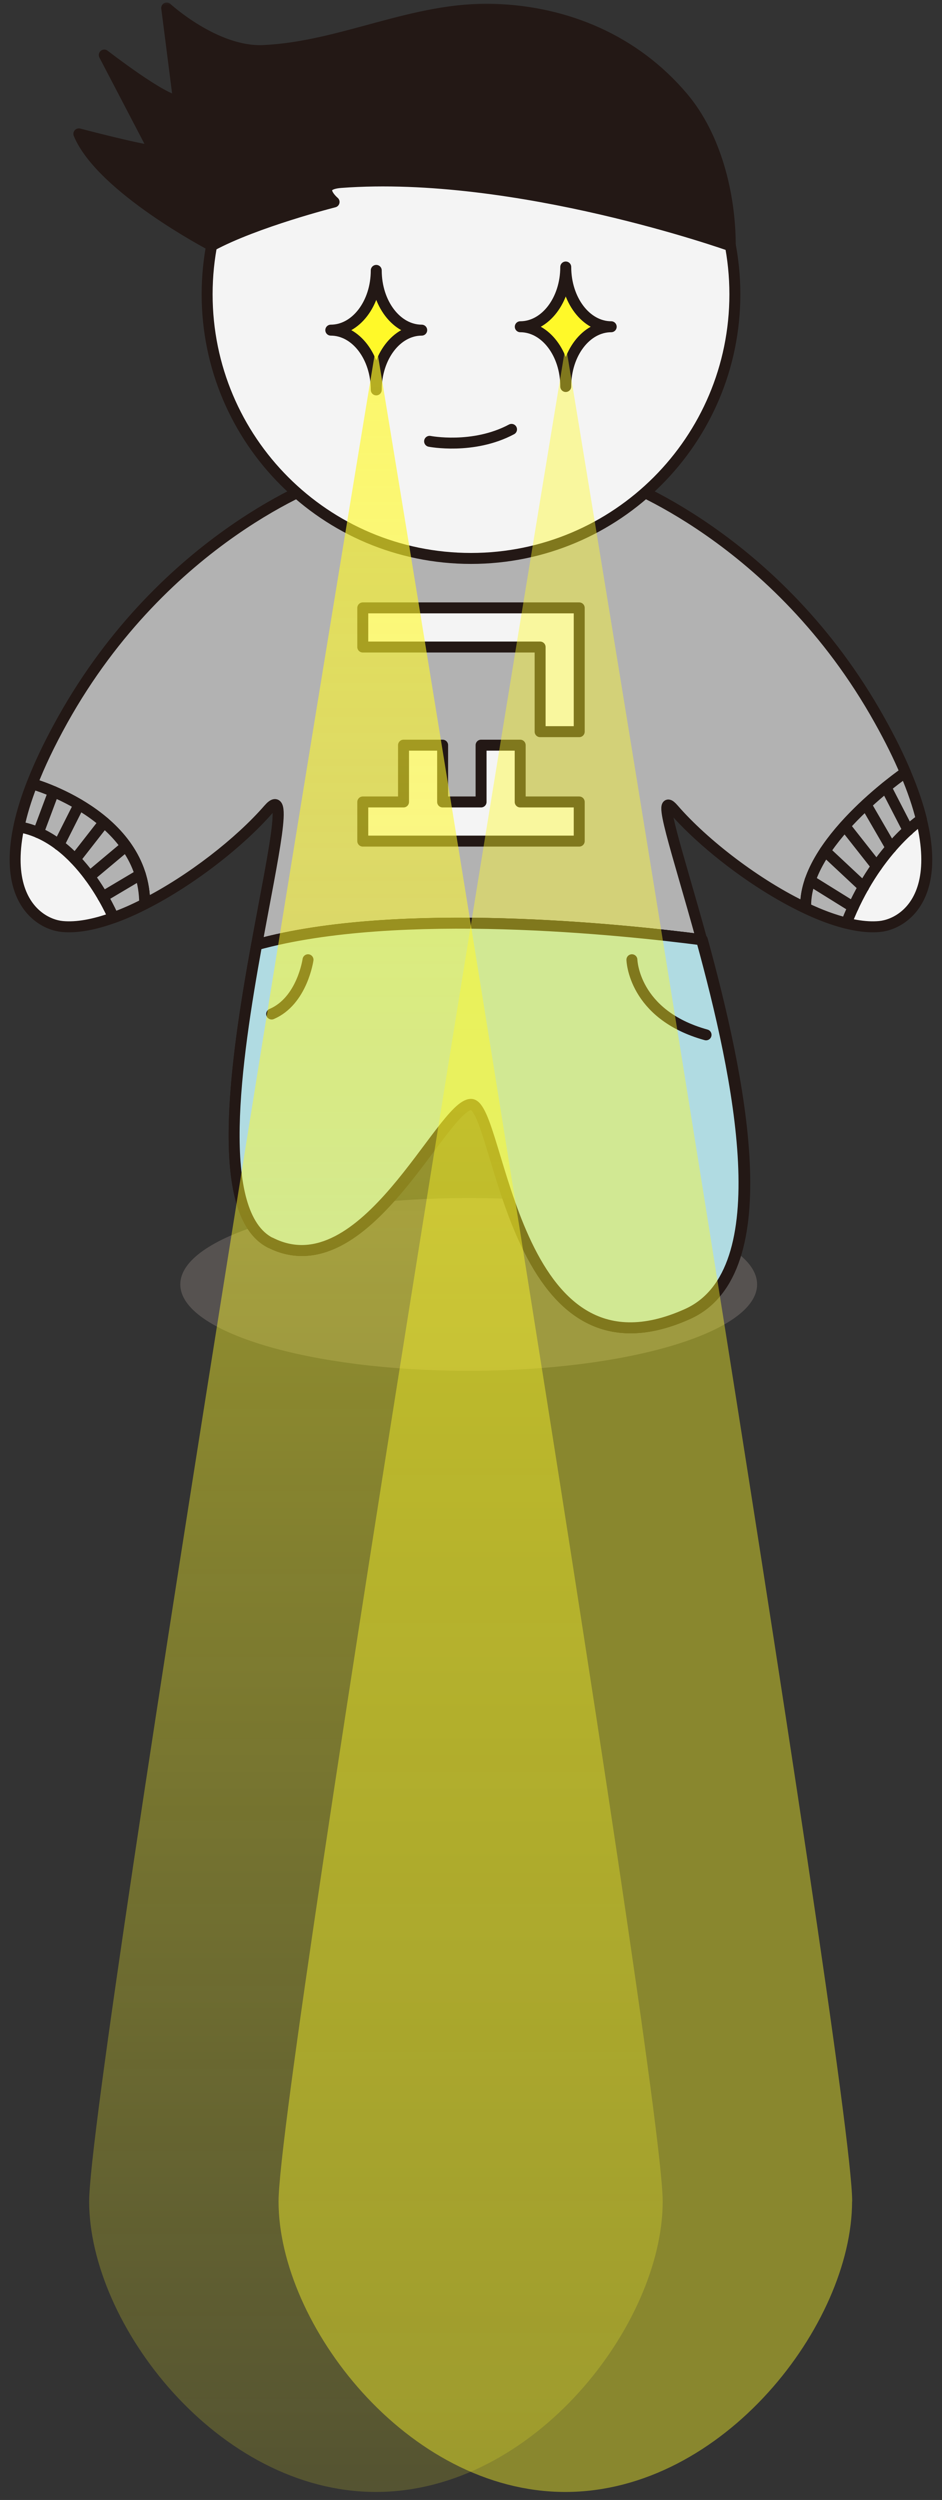 <svg width="86" height="228" viewBox="0 0 86 228" fill="none" xmlns="http://www.w3.org/2000/svg">
<rect x="0" y="0" width="86" height="228" fill="#333333" stroke="none"/>
<g clip-path="url(#clip0_188_2000)">
<mask id="mask0_188_2000" style="mask-type:luminance" maskUnits="userSpaceOnUse" x="0" y="0" width="86" height="228">
<path d="M86 0H0V228H86V0Z" fill="white"/>
</mask>
<g mask="url(#mask0_188_2000)">
<path opacity="0.5" d="M42.79 125.02C57.332 125.02 69.12 121.492 69.12 117.14C69.12 112.788 57.332 109.26 42.79 109.26C28.248 109.26 16.46 112.788 16.46 117.14C16.46 121.492 28.248 125.02 42.79 125.02Z" fill="#7A736E"/>
<path d="M43 100.72C40.32 100.72 33.25 117.67 24.69 113.34C15.49 108.68 28.81 68.86 24.51 73.8C20.21 78.74 10.97 84.99 5.7 84.5C2.99 84.25 -2.49 80.36 5.7 65.69C15.08 48.88 29.7 43.8 29.7 43.8H56.29C56.29 43.8 70.91 48.88 80.29 65.69C88.48 80.37 83 84.25 80.29 84.5C75.02 84.99 65.78 78.74 61.48 73.8C57.18 68.85 76.84 113.48 62.73 119.84C46.66 127.08 45.67 100.72 43 100.72Z" fill="#F4F4F4" stroke="#231815" stroke-linecap="round" stroke-linejoin="round"/>
<path d="M2.93 71.48C2.93 71.48 13.21 74.32 13.21 82.44C17.47 80.28 21.91 76.8 24.52 73.8C26.39 71.65 24.93 77.95 23.44 86.15C36.38 82.59 57.02 84.79 64.06 85.7C61.84 77.61 59.81 71.84 61.5 73.8C64.26 76.98 69.08 80.7 73.57 82.82C73.3 76.94 82.38 70.64 82.66 70.45C82.05 69 81.27 67.42 80.3 65.69C70.92 48.88 56.3 43.8 56.3 43.8H29.71C29.71 43.8 15.09 48.88 5.71 65.69C4.51 67.85 3.6 69.77 2.94 71.48H2.93Z" fill="#B2B2B2" stroke="#231815" stroke-linecap="round" stroke-linejoin="round"/>
<path d="M24.77 113.34C33.33 117.67 40.4 100.72 43.07 100.72C45.74 100.72 46.73 127.08 62.81 119.84C71.36 115.99 67.52 98.12 64.12 85.71C57.08 84.8 36.45 82.59 23.5 86.16C21.56 96.83 19.56 110.71 24.76 113.35L24.77 113.34Z" fill="#F4F4F4" stroke="#231815" stroke-linecap="round" stroke-linejoin="round"/>
<path d="M24.7 113.34C33.26 117.67 40.33 100.72 43 100.72C45.67 100.72 46.66 127.08 62.74 119.84C71.29 115.99 67.45 98.12 64.05 85.71C57.01 84.8 36.38 82.59 23.43 86.16C21.49 96.83 19.49 110.71 24.69 113.35L24.7 113.34Z" fill="#B0DBE2" stroke="#231815" stroke-linecap="round" stroke-linejoin="round"/>
<path d="M57.69 87.53C57.69 87.53 57.81 92.54 64.46 94.38" stroke="#231815" stroke-linecap="round" stroke-linejoin="round"/>
<path d="M28.12 87.53C28.12 87.53 27.59 91.29 24.8 92.48" stroke="#231815" stroke-linecap="round" stroke-linejoin="round"/>
<path d="M43 50.93C56.304 50.93 67.09 40.145 67.09 26.84C67.09 13.536 56.304 2.75 43 2.75C29.695 2.75 18.91 13.536 18.91 26.84C18.91 40.145 29.695 50.93 43 50.93Z" fill="#F4F4F4" stroke="#231815" stroke-linecap="round" stroke-linejoin="round"/>
<path d="M19.33 22.4C19.33 22.4 9.25 17.15 7.2 12.21C7.2 12.21 13.37 13.83 14.07 13.73L9.52 5.02C9.52 5.02 15.03 9.29 16.3 9.18L15.22 0.73C15.22 0.73 19.66 4.81 24.04 4.61C31.26 4.28 37.77 0.61 45.13 0.85C51.7 1.07 57.91 3.64 62.34 8.87C65.33 12.4 66.67 17.68 66.67 22.41C66.67 22.41 47.15 15.45 31.13 16.64C28.61 16.83 30.5 18.42 30.5 18.42C30.5 18.42 23.35 20.23 19.32 22.41L19.33 22.4Z" fill="#231815" stroke="#231815" stroke-linecap="round" stroke-linejoin="round"/>
<path d="M34.35 24.66C34.35 27.67 32.49 30.11 30.2 30.11C32.49 30.11 34.35 32.55 34.35 35.56C34.35 32.55 36.21 30.11 38.5 30.11C36.21 30.11 34.35 27.67 34.35 24.66Z" fill="#FFF929" stroke="#231815" stroke-linecap="round" stroke-linejoin="round"/>
<path d="M51.65 24.35C51.65 27.36 49.789 29.8 47.499 29.8C49.789 29.8 51.65 32.24 51.65 35.25C51.65 32.24 53.51 29.8 55.8 29.8C53.51 29.8 51.65 27.36 51.65 24.35Z" fill="#FFF929" stroke="#231815" stroke-linecap="round" stroke-linejoin="round"/>
<path d="M39.22 40.25C39.22 40.25 43.19 41.03 46.7 39.16L39.22 40.25Z" fill="#F4F4F4"/>
<path d="M39.22 40.25C39.22 40.25 43.19 41.03 46.7 39.16" stroke="#231815" stroke-linecap="round" stroke-linejoin="round"/>
<path d="M1.73 75.41C7.33 76.34 10.36 83.69 10.36 83.69C11.29 83.36 12.24 82.94 13.21 82.44C13.21 74.31 2.93 71.48 2.93 71.48C2.36 72.94 1.97 74.25 1.73 75.41Z" fill="#B2B2B2" stroke="#231815" stroke-linecap="round" stroke-linejoin="round"/>
<path d="M73.56 82.82C74.84 83.43 76.1 83.9 77.27 84.19C79.87 77.51 84.12 74.73 84.12 74.73C83.81 73.46 83.33 72.04 82.65 70.44C82.37 70.64 73.29 76.93 73.56 82.81V82.82Z" fill="#B2B2B2" stroke="#231815" stroke-linecap="round" stroke-linejoin="round"/>
<path d="M77.13 75.33L80.03 79.01" stroke="#231815" stroke-linecap="round" stroke-linejoin="round"/>
<path d="M75.33 77.62L78.84 80.9" stroke="#231815" stroke-linecap="round" stroke-linejoin="round"/>
<path d="M73.96 80.29L77.89 82.73" stroke="#231815" stroke-linecap="round" stroke-linejoin="round"/>
<path d="M79.06 73.37L81.35 77.32" stroke="#231815" stroke-linecap="round" stroke-linejoin="round"/>
<path d="M80.88 71.79L82.91 75.72" stroke="#231815" stroke-linecap="round" stroke-linejoin="round"/>
<path d="M9.5 74.99L6.86 78.37" stroke="#231815" stroke-linecap="round" stroke-linejoin="round"/>
<path d="M7.22 73.38L5.37 77.05" stroke="#231815" stroke-linecap="round" stroke-linejoin="round"/>
<path d="M4.9 72.2L3.5 75.94" stroke="#231815" stroke-linecap="round" stroke-linejoin="round"/>
<path d="M11.5 77.16L8.18 79.94" stroke="#231815" stroke-linecap="round" stroke-linejoin="round"/>
<path d="M12.81 79.76L9.39 81.79" stroke="#231815" stroke-linecap="round" stroke-linejoin="round"/>
<path d="M47.49 67.96H43.92V73.14H40.41V67.96H36.84V73.14H33.12V76.71H36.84H40.41H43.92H47.49H52.88V73.14H47.49V67.96Z" fill="#F4F4F4" stroke="#231815" stroke-linecap="round" stroke-linejoin="round"/>
<path d="M49.31 55.44H33.12V59.01H49.31V66.73H52.88V59.01V55.44H49.31Z" fill="#F4F4F4" stroke="#231815" stroke-linecap="round" stroke-linejoin="round"/>
<path d="M60.5 200.78C60.5 211.93 48.78 227.27 34.32 227.27C19.86 227.27 8.14 211.93 8.14 200.78C8.14 189.63 34.35 31.47 34.35 31.47C34.35 31.47 60.5 189.63 60.5 200.78Z" fill="url(#paint0_linear_188_2000)"/>
<path d="M77.79 200.78C77.79 211.93 66.07 227.27 51.61 227.27C37.15 227.27 25.43 211.93 25.43 200.78C25.43 189.63 51.65 31.47 51.65 31.47C51.65 31.47 77.8 189.63 77.8 200.78H77.79Z" fill="url(#paint1_linear_188_2000)"/>
</g>
</g>
<defs>
<linearGradient id="paint0_linear_188_2000" x1="34.31" y1="232.64" x2="34.31" y2="21.76" gradientUnits="userSpaceOnUse">
<stop stop-color="#FFF929" stop-opacity="0.15"/>
<stop offset="1" stop-color="#FFF929" stop-opacity="0.7"/>
</linearGradient>
<linearGradient id="paint1_linear_188_2000" x1="51.61" y1="0" x2="51.61" y2="0" gradientUnits="userSpaceOnUse">
<stop stop-color="#FFF929" stop-opacity="0.15"/>
<stop offset="1" stop-color="#FFF929" stop-opacity="0.7"/>
</linearGradient>
<clipPath id="clip0_188_2000">
<rect width="86" height="228" fill="white"/>
</clipPath>
</defs>
</svg>
